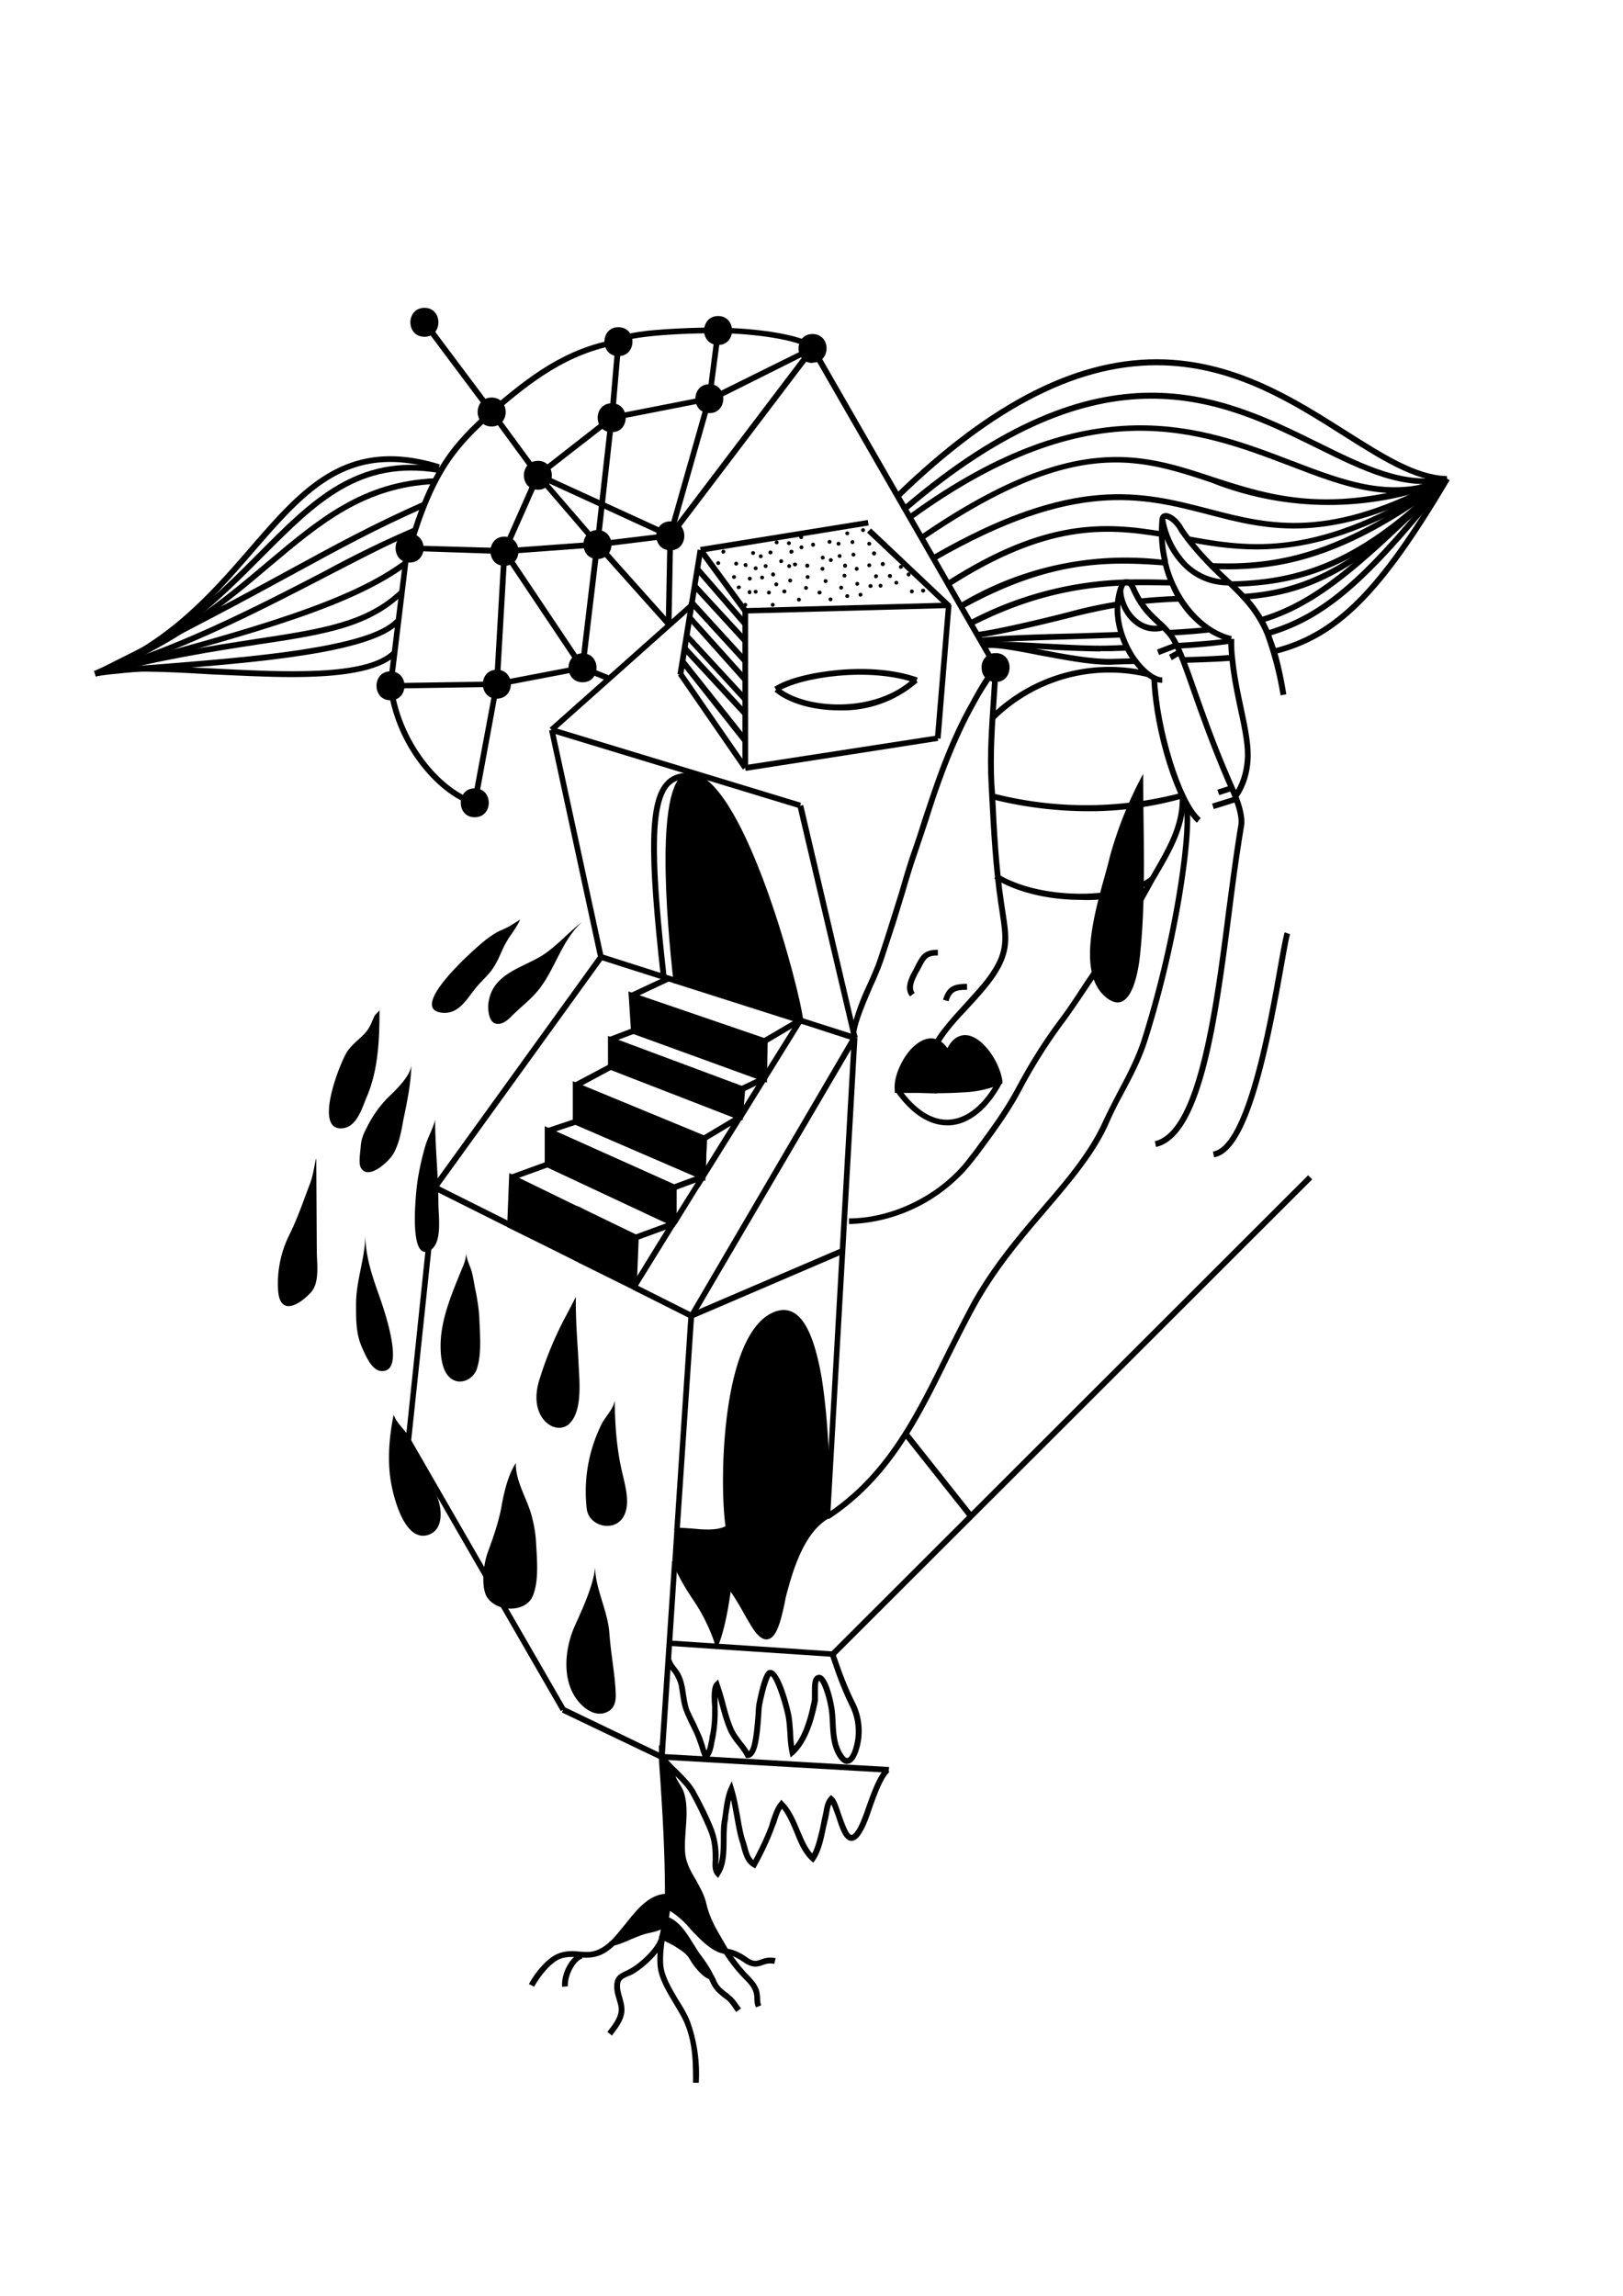 <svg xmlns="http://www.w3.org/2000/svg" width="595.3" height="841.9"><path d="M202.7 266.7l91.1 27.7-.6 2-91.1-27.7z"/><path d="M294.6 295.2l19.9 85-2 .5-20-85zM221 350l27.3 8.7-.7 2-27.3-8.7z"/><path d="M313.3 381.6l-1-.2-19.1-6.2.6-2 20.7 6.6v.7h-1zM203.4 267.5l18 83.2-2 .5-18-83.3z"/><path d="M312.5 380l1.9 1-59.8 102-1.8-1z"/><path d="M312.4 380.5l2.1.1-10 175.6-2-.1z"/><path d="M303.4 555.9c-9.5 5.4-13.7 19.7-16.2 29.7-1.4 5.8-3.5 21.2-10 11.4-3.4-5.3-6-11.3-9.8-16-1 6.5-2.2 14.3-4.5 20.6-2.9-10-11.3-19-15.3-29l.8-11.3c5.4 0 14.1 2 18.9-1-2.7-17.5-1.4-72.5 17.9-78.4 15-4.6 18.3 37.3 18.2 74z"/><path d="M262.8 605l-.9-3.1a65.5 65.5 0 0 0-8-15.7 85.8 85.8 0 0 1-7.3-13.2V572.7l.8-12.5h1l5 .3c2 .2 4.2.4 6.2.4 2.8 0 5-.4 6.5-1.2-2.4-17.3-1.3-72.7 18.8-78.9.8-.2 1.6-.4 2.5-.4 6.6 0 11.1 8.2 14 25 2 12.6 3.1 29.5 3.1 50.5v.6l-.5.3c-8.8 5-13 18.1-15.8 29l-.5 2.6c-1.3 5.7-2.8 12.8-6.6 12.8-1.5 0-3-1.2-4.7-3.6a119 119 0 0 1-3.8-6.4c-1.5-2.7-3-5.2-4.6-7.5-.8 5.6-2 12.6-4 18.3l-1.2 3zm3.9-26.6l1.5 2c2.4 2.9 4.3 6.3 6.2 9.7l3.8 6.3c1.6 2.4 2.6 2.7 2.9 2.7 2 0 3.8-7.8 4.5-11.1l.6-2.7c2.7-11 7-24.4 16.2-30 0-20.6-1-37.2-3.1-49.5-2.6-15.2-6.7-23.2-12-23.2-.5 0-1.2 0-1.8.3-18.2 5.6-19.9 59.6-17.2 77.2l.1.7-.6.4c-2 1.2-4.5 1.8-8.2 1.8-2.1 0-4.2-.2-6.3-.4l-4-.3-.6 10.2a86 86 0 0 0 7 12.6c2.6 4.2 5.4 8.6 7.2 13.2 1.7-5.8 2.7-12.4 3.4-17.5l.4-2.4z"/><path d="M246.5 572.6l2 .1-4.7 71.7-2.1-.2zM252.5 482.5l2.1.1-5.3 78.8-2-.2z"/><path d="M242.8 643.2l83.3 4.8-.2 2.1-83.2-4.8zM233.2 453.9l-.7 18-19.2-9.5c-.3-6.2-.6-12.3-.7-18.5l20.6 10z"/><path d="M233.5 473.6l-21.2-10.5v-.7c-.4-6.2-.7-12.4-.7-18.5v-1.7l22.7 11-.8 20.4zm-19.1-11.9l17 8.6.7-15.7-18.4-9c0 5.3.4 10.7.7 16.1z"/><path d="M205.1 457l8.7 4.3-1 2-8.6-4.4zM186.7 450.2l-1.6-.7-26-13 .9-2 27.6 13.8zM233 471l21.1 10.6-1 1.9-21.1-10.6z"/><path d="M219.6 350.3l1.7 1.3-61 84.5-1.7-1.3zM344.9 382.4l-1.9-1.1c2.5-4.1 6.6-8.6 10.6-13 3.6-4 7.4-8 9.8-11.7 5.4-8 4.6-13 3.3-21.7l-.5-3.3c-2-13.4-2.7-27-3.4-40.2l-.2-4c-.6-11 .2-21.1.9-31.8l.7-10.9 2.1.2-.7 10.8c-.7 10.6-1.4 20.7-.9 31.6l.3 4c.6 13.2 1.3 26.7 3.3 40l.5 3.3c1.4 9 2.2 14.4-3.6 23.2-2.6 3.9-6.3 8-10 12-4 4.2-8 8.7-10.3 12.6z"/><path d="M366.6 396.7a43 43 0 0 1-13.6 2.8c-8.5.7-15.2.1-23.8.1-1-8.8 11.6-26 18.4-13 5.7-14.3 17.8.4 19 10z"/><path d="M343.8 401l-6.9-.2h-8.7v-1c-.5-4.3 2-10.5 5.7-14.8 2.5-2.7 5.1-4.2 7.6-4.2 1.7 0 4 .7 6 3.6 2-3.9 4.6-4.8 6.5-4.8 6 0 12.7 9.5 13.7 17v.7l-.6.3a39.9 39.9 0 0 1-14 3c-3 .2-5.9.3-9.3.3zm-13.5-2.4l6.6.1 7 .1c3.2 0 6.1-.1 9-.4 7.2-.6 10.7-1.5 12.5-2.3-1.1-6.4-6.7-14.4-11.4-14.4-2.2 0-4 1.8-5.4 5.4l-.8 2.1-1.1-2c-1.5-2.8-3.2-4.2-5.2-4.2-1.8 0-4 1.2-6 3.5-3 3.4-5.2 8.4-5.2 12zM314 379l-2.1-.4a87 87 0 0 1 6.2-17.5c1.5-3.4 3-6.7 3.9-9.5l2.5-7.6 2-6.3 3.4-10.8c1.4-4.9 2.9-9.9 4.3-14 1.7-4.8 3-8.8 4.2-12.7 2-5.8 3.7-11.2 6.4-18.4 3.3-8.8 7.2-17.4 11-24 2.2-4.1 5-9.2 8.6-13.7l1.7 1.4a99.7 99.7 0 0 0-8.5 13.3c-3.7 6.6-7.5 15-10.8 23.7-2.7 7.2-4.5 12.6-6.3 18.4l-4.3 12.8c-1.4 4-2.9 9-4.3 13.8l-3.3 10.8-2.1 6.4-2.5 7.6c-1 2.9-2.4 6.2-4 9.7-2.5 5.9-5.2 12-6 17zM257.8 201l16.4 22.4-1.7 1.3-16.4-22.4z"/><path d="M347.8 221v2l-74.5 2v-2z"/><path d="M319.5 193.8l29.4 27.8-1.4 1.5-29.5-27.8zM318.3 190.7l.3 2-61.5 10-.3-2.1zM272.3 224h2.1v57.6h-2.1z"/><path d="M343.8 269.7l.3 2-70.6 11-.3-2.1z"/><path d="M347 221.7l2 .2-4 49-2.1-.2zM250.4 246.5l23.8 34.5-1.7 1.2-23.8-34.5z"/><path d="M255.9 201.5l2 .4-7.3 45.7-2.1-.4zM285.2 253.7l-1.2-1.8c4.6-3 13.6-5.3 23.4-6.2 11-1 21.4 0 29.2 2.8l-.7 2c-16.8-6-42.4-2.2-50.7 3.2z"/><path d="M307.7 260.5c-9.7 0-18.7-2.7-23.6-6.9l1.4-1.6c9.5 8.1 35.6 9.9 49.6-3.4l1.5 1.6a42 42 0 0 1-28.9 10.3zM256.6 208l17.5 20.1-1.6 1.4-17.5-20.2zM255.6 214.2l18.6 20.2-1.6 1.4-18.5-20.2zM254 219.7l20.1 22-1.5 1.5-20.1-22zM254 226.1l20.2 22.5-1.6 1.4-20.1-22.5zM252.9 232.8l21.2 22.9-1.6 1.4-21.1-23zM251.9 237l22.2 24-1.5 1.5-22.3-24.1zM251.2 241.9l23 29-1.7 1.4-23-29.1zM276.2 203.5c1 0 1-1.4 0-1.4-.9 0-.9 1.4 0 1.4zM263.4 207.2c1 0 1-1.4 0-1.4-.9 0-.9 1.4 0 1.4zM269.2 212.3c1 0 1-1.4 0-1.4-.9 0-.9 1.4 0 1.4zM270 207.4c1 0 1-1.4 0-1.4-.9 0-.9 1.4 0 1.4zM273.5 208c.9 0 .9-1.5 0-1.5-1 0-1 1.4 0 1.4zM275 212.9c1 0 1-1.4 0-1.4-.9 0-.9 1.4 0 1.4zM275 217.9c.8 0 .8-1.5 0-1.5-1 0-1 1.5 0 1.5zM277.2 217.7c.9 0 .9-1.4 0-1.4-1 0-1 1.4 0 1.4zM279.5 212.5c1 0 1-1.4 0-1.4-.9 0-.9 1.4 0 1.4zM280.8 208.3c1 0 1-1.4 0-1.4-.9 0-.9 1.4 0 1.4zM284.7 215c1 0 1-1.4 0-1.4-.9 0-.9 1.4 0 1.4zM287.7 217.6c1 0 1-1.4 0-1.4s-1 1.4 0 1.4zM289.8 213.6c1 0 1-1.4 0-1.4-.9 0-.9 1.4 0 1.4zM286.5 206.5c1 0 1-1.4 0-1.4-.9 0-.9 1.4 0 1.4zM289.5 208.3c.9 0 .9-1.4 0-1.4-1 0-1 1.4 0 1.4zM290.3 203c1 0 1-1.4 0-1.4s-1 1.5 0 1.5zM282.6 203.3c1 0 1-1.4 0-1.4s-1 1.4 0 1.4zM298.2 200.5c1 0 1-1.5 0-1.5-.9 0-.9 1.5 0 1.5zM301.8 205.2c.9 0 .9-1.4 0-1.4-1 0-1 1.4 0 1.4zM294 201.4c.9 0 .9-1.4 0-1.4-1 0-1 1.4 0 1.4zM296.1 208.2c1 0 1-1.5 0-1.5s-1 1.5 0 1.5zM291.6 207.7c1 0 1-1.4 0-1.4s-1 1.4 0 1.4zM296.2 212.3c1 0 1-1.4 0-1.4-.9 0-.9 1.4 0 1.4zM293 220.6c1 0 1-1.4 0-1.4-.9 0-.9 1.4 0 1.4zM282 218c1 0 1-1.4 0-1.4-.9 0-.9 1.4 0 1.4zM302.8 213.8c1 0 1-1.4 0-1.4-.9 0-.9 1.4 0 1.4zM300.6 218c1 0 1-1.4 0-1.4s-1 1.4 0 1.4zM295.6 216.3c1 0 1-1.4 0-1.4-.9 0-.9 1.4 0 1.4zM304.7 206.1c1 0 1-1.4 0-1.4-.9 0-.9 1.4 0 1.4zM307.6 200.1c.9 0 .9-1.4 0-1.4-1 0-1 1.4 0 1.4zM304.3 199.4c.9 0 .9-1.4 0-1.4-1 0-1 1.4 0 1.4zM312.7 199.5c.9 0 .9-1.4 0-1.4-1 0-1 1.4 0 1.4zM313 204.1c1 0 1-1.4 0-1.4-.9 0-.9 1.4 0 1.4zM314.2 209.3c1 0 1-1.4 0-1.4-.9 0-.9 1.4 0 1.4zM309.7 211.8c1 0 1-1.4 0-1.4-.9 0-.9 1.4 0 1.4zM314.4 214.8c1 0 1-1.4 0-1.4-.9 0-.9 1.4 0 1.4zM318.8 200.1c1 0 1-1.4 0-1.4-.9 0-.9 1.4 0 1.4zM320.6 203.7c1 0 1-1.5 0-1.5s-1 1.5 0 1.5zM323.8 207.6c1 0 1-1.5 0-1.5s-1 1.5 0 1.5zM321.3 212c1 0 1-1.4 0-1.4-.9 0-.9 1.5 0 1.5zM326.4 212c1 0 1-1.5 0-1.5s-1 1.4 0 1.4zM323 215.5c.9 0 .9-1.4 0-1.4-1 0-1 1.4 0 1.4zM319.3 215.6c1 0 1-1.4 0-1.4s-1 1.4 0 1.4zM318.8 208c1 0 1-1.4 0-1.4-.9 0-.9 1.4 0 1.4zM308.5 216.2c1 0 1-1.4 0-1.4-.9 0-.9 1.4 0 1.4zM334.5 217.6c.9 0 .9-1.4 0-1.4-1 0-1 1.4 0 1.4zM333.3 211.4c.9 0 .9-1.5 0-1.5-1 0-1 1.5 0 1.5zM330.4 208.6c1 0 1-1.4 0-1.4-.9 0-.9 1.4 0 1.4zM338.6 217.3c1 0 1-1.4 0-1.4s-1 1.4 0 1.4zM328.8 214.4c.9 0 .9-1.4 0-1.4-1 0-1 1.4 0 1.4zM315.6 218.8c1 0 1-1.4 0-1.4-.9 0-.9 1.4 0 1.4zM310.8 219.3c.9 0 .9-1.4 0-1.4-1 0-1 1.4 0 1.4zM310 208.2c.9 0 .9-1.5 0-1.5-1 0-1 1.5 0 1.5zM316.6 195.1c.9 0 .9-1.4 0-1.4-1 0-1 1.4 0 1.4zM265.3 203c1 0 1-1.4 0-1.4-.9 0-.9 1.5 0 1.5zM277.2 209.1c.9 0 .9-1.4 0-1.4-1 0-1 1.4 0 1.4zM273.4 222.5c.9 0 .9-1.4 0-1.4-1 0-1 1.4 0 1.4zM279 204.7c1 0 1-1.4 0-1.4-.9 0-.9 1.4 0 1.4zM271 216c1 0 1-1.3 0-1.3s-1 1.4 0 1.4zM283.6 211.4c.9 0 .9-1.5 0-1.5-1 0-1 1.5 0 1.5zM301.7 209.3c.9 0 .9-1.4 0-1.4-1 0-1 1.4 0 1.4zM283.4 222.5c1 0 1-1.4 0-1.4-.9 0-.9 1.4 0 1.4zM304.6 220.5c1 0 1-1.4 0-1.4-.9 0-.9 1.4 0 1.4zM308 204.6c.9 0 .9-1.4 0-1.4-1 0-1 1.4 0 1.4zM293.9 197.7c.9 0 .9-1.4 0-1.4-1 0-1 1.4 0 1.4zM284.9 199.6c.9 0 .9-1.4 0-1.4-1 0-1 1.4 0 1.4zM289.4 199.9c.9 0 .9-1.4 0-1.4-1 0-1 1.4 0 1.4zM310.8 196.3c.9 0 .9-1.4 0-1.4-1 0-1 1.4 0 1.4zM245.9 201.8c6.8 0 6.8-10.6 0-10.6-6.9 0-6.9 10.6 0 10.6zM197.3 179.6c6.8 0 6.8-10.6 0-10.6s-6.9 10.6 0 10.6zM224.4 158.5c6.8 0 6.8-10.6 0-10.6-6.9 0-6.9 10.6 0 10.6zM219.1 205c6.9 0 6.9-10.6 0-10.6-6.8 0-6.8 10.6 0 10.6zM185 207.5c6.9 0 6.9-10.7 0-10.7-6.8 0-6.8 10.7 0 10.7zM213.7 250.2c6.8 0 6.8-10.6 0-10.6-6.9 0-6.9 10.6 0 10.6zM182.2 256.2c6.9 0 6.9-10.6 0-10.6-6.8 0-6.8 10.6 0 10.6zM143.2 256.8c6.9 0 6.9-10.6 0-10.6-6.8 0-6.8 10.6 0 10.6zM150.2 206.3c6.9 0 6.9-10.6 0-10.6-6.8 0-6.8 10.6 0 10.6zM180.3 156.4c6.9 0 6.9-10.6 0-10.6-6.8 0-6.8 10.6 0 10.6zM260.2 151.5c6.8 0 6.8-10.6 0-10.6s-6.9 10.6 0 10.6zM263.4 126.5c6.8 0 6.8-10.6 0-10.6s-6.9 10.6 0 10.6zM298 133c6.9 0 6.9-10.5 0-10.5-6.8 0-6.8 10.6 0 10.6zM226.8 130.6c6.9 0 6.9-10.6 0-10.6-6.8 0-6.8 10.6 0 10.6zM155.7 123.5c6.8 0 6.8-10.6 0-10.6-6.9 0-6.9 10.6 0 10.6zM174.1 299.7c6.9 0 6.9-10.6 0-10.6-6.8 0-6.8 10.6 0 10.6z"/><path d="M181.2 250.7l2 .3-8 43.5-2.1-.4z"/><path d="M213.4 243.9l.4 2-31.4 6-.4-2z"/><path d="M218 199.5l2.1.3-5.4 45.2-2.1-.3z"/><path d="M245.7 195.4l.3 2-26.7 3.3-.3-2.1z"/><path d="M197.8 173.3l48.5 22.2-.8 2-48.6-22.3z"/><path d="M196.3 173.9l2 .8-12.3 27.8-2-.8z"/><path d="M219 198.6l.2 2.1-34 2.5-.2-2.1z"/><path d="M185.9 201.6l28.6 42.7-1.8 1.1-28.6-42.7z"/><path d="M149.4 200l35.6 1v2.2l-35.6-1.2z"/><path d="M148.4 200.9l2 .2-6.1 50.4-2.1-.2zM184 202l2.1.2-2.8 48.7-2.1-.1z"/><path d="M182.2 249.9v2l-39 .6v-2zM223.7 152.4l1.3 1.7-27 21-1.3-1.6z"/><path d="M198 173.5L220 199l-1.6 1.3-21.8-25.4zM260 145.2l.3 2-35.7 7-.4-2z"/><path d="M259.1 146l2 .5-14.3 50.3-2-.6zM244.8 197h2.1l-.6 31.8h-2.1z"/><path d="M220 199l26 29.1-1.6 1.4-26-29.1z"/><path d="M223.3 153l2.1.2-5.2 46.5-2.1-.2z"/><path d="M225.8 125.3l2.1.2-2.4 27.9-2.1-.2zM262.3 121.8l2.1.3-3.2 24.2-2-.2z"/><path d="M297.6 126.9l.9 1.8-38 19-.9-2z"/><path d="M297.2 127.1l1.7 1.3-52.2 68.8-1.7-1.3zM365.2 250.1c6.8 0 6.8-10.6 0-10.6-6.9 0-6.9 10.6 0 10.6z"/><path d="M299 127.2l67.2 117-1.8 1-67.3-117zM156.5 117.5l24.7 33-1.7 1.3-24.7-33z"/><path d="M181.2 150.5l17 23.2-1.7 1.2-17-23.2zM173.8 295.4c-6.1-1.6-13.3-7-19-14.2-4.8-6-10.8-16-12.6-29.6l2.1-.3c3 23 19.5 39.3 30 42l-.5 2.1z"/><path d="M151.2 201.3l-2-.6c8.7-29.4 16.8-38 30.4-50.4l1.5 1.6c-13.4 12.2-21.3 20.5-29.9 49.4z"/><path d="M181 152l-1.4-1.7c14.3-12.3 27.7-22.7 47-26l.4 2c-18.8 3.3-32 13.5-46 25.6z"/><path d="M227.8 125.6l.1-.3h-2.1c0-1.3.9-2.7 11.6-4 7-.7 16.2-1.2 26-1.2v2.1c-21.3 0-34.4 2-35.6 3.4zM298 128.6c-4.5-4.2-23-6.4-34.6-6.4v-2c11.5 0 30.9 2.1 36 6.8l-1.4 1.6zM253 221.2l1.3 1.5-51.3 45.7-1.4-1.5z"/><path d="M214.1 243.9l9.8 4-.7 2-9.9-4zM158.5 435.3l2.1.3-9.8 92.8-2-.3z"/><path d="M150.6 527.8l56.9 98.7-1.8 1-56.9-98.7z"/><path d="M207 626l36.2 17.4-.9 1.9-36.2-17.3zM270.3 409.7h2.1zM292.7 373.6l1.7 1.1-22 35.5-1.9-1.1zM233.4 472.5l-1.8-1.1L246 448l1.9 1-.1.2zM256.9 431l1.7 1-10.5 17-1.8-1.1z"/><path d="M293 373.2l1 1.8-13 7.7-1-1.9zM279.8 394.5l1 1.9-8 3.9-1-2zM270.3 409.7h2.1zM257.2 417.5h2l-.5 13.8h-2z"/><path d="M257.3 430.6l.8 2-10.6 3.9-.8-2zM246.1 448.4h2.1v.2h-2.1z"/><path d="M246.8 447.7l.8 2-14 5.1-.7-2zM244.7 357.9l.9 1.9-13.4 6.3-1-1.9z"/><path d="M280.5 381.9l-.3 13.5-47.7-17.3-.8-13z"/><path d="M281.3 397l-49.8-18.1-1-15.3 51.1 17.5-.3 15.8zm-47.8-19.6l45.7 16.5.3-11.3-46.6-16 .6 10.8z"/><path d="M232.1 377l.8 2-8.5 3.2-.7-2z"/><path d="M272.3 399.3l-1 10.3-47.2-18.4v-9.9z"/><path d="M271.4 410.7h-.2L223 392v-12.1l50.4 18.8-1 12.1h-1zm-46.2-20.2l45.2 17.7.8-8.2-46-17.2v7.7z"/><path d="M223.6 390.2l1 1.9-13 7-1-2zM256.5 435.5l.7-18.6 17.4-10.4-18.1 29zm2.8-17.4l-.4 9.5 9.2-14.8-8.8 5.3z"/><path d="M258.2 417.5l-.5 14-46.6-20.1v-13.3z"/><path d="M258.7 433.1l-48.6-21v-15.6l49.2 20.3-.6 16.3zm-46.5-22.4l44.5 19.2.5-11.7-45-18.5v11z"/><path d="M210.7 410.4l.7 2-10.3 3.4-.6-2z"/><path d="M247.2 435.5v13l-.2.1L201 427v-12.2z"/><path d="M247.4 450l-47.6-22.3V413l48.4 21.7v14l-.8 1.2zM202 426.3l44.2 20.7v-10.8l-44.2-19.8v9.9z"/><path d="M200.5 426l.7 2-13 4.7-.6-2z"/><path d="M213.3 462.4l-26.2-13.1.8-17.5 26.2 12.8"/><path d="M212.9 463.3L186 450l.8-19.8 27.7 13.5-1 2-24.7-12.1-.7 15.1 25.6 12.8zM247.5 447.7l-.9 1.9z"/><path d="M212.3 442.5l.8.4-.9 1.9-.8-.4zM308 458l.8 2-54.8 23.5-.8-2zM333.8 365.4c-2.5-3-.2-7.2 1.3-9.9l.3-.6.6-1.2c1.8-3.3 2.8-5.4 8-5.4v2.1c-3.9 0-4.4 1.1-6.1 4.3l-.6 1.2-.4.6c-1.2 2.4-3 5.6-1.4 7.6l-1.7 1.3zM347.9 367.2l-2-.6c1.5-4.9 4-5.8 8.8-5.8v2.2c-4.2 0-5.7.5-6.8 4.2zM311.4 448.9v-2.1c16.4 0 34.2-9 44.1-22.5l1.8-2.3c5.4-7.3 11.1-15 15.3-22.9 5-9.3 10-17.4 16.5-26 3.2-4.3 6.2-9 9.1-13.4l6.4-9.4c5-7.3 9-14.3 13.3-21.8l3.8-6.6 1.2-2.1c5.2-9 10.2-17.5 9.8-28l2.2-.1c.3 11.1-4.8 19.9-10.2 29.2l-1.2 2-3.7 6.7c-4.3 7.5-8.3 14.6-13.5 22l-6.3 9.3c-3 4.5-6 9-9.2 13.4a193.4 193.4 0 0 0-16.3 25.8c-4.3 8.1-10 15.8-15.5 23.2l-1.8 2.3a60 60 0 0 1-45.8 23.3z"/><path d="M347.4 412.7c-6.7 0-13.4-4.4-19-12.5l1.7-1.2c5.4 7.8 11.8 12 18 11.6 6.6-.4 12.8-5.5 17.6-14.4l1.8 1c-5.1 9.6-12 15.1-19.2 15.5h-.9zM293.5 374.2l-45.6-14.5c-3.8-34.6-5-73.8 4.6-75.2h1.6c18.2 4.5 38.1 77.2 39.4 89.7z"/><path d="M294.7 375.7L247 360.5v-.7c-2.5-22.3-7-74.5 5.4-76.4h.2l1.7.1h.2c19.4 4.8 39 80 40.1 90.6l.2 1.6zM249 359l43.3 13.8c-1.2-8-6.3-27.5-13-46-9-24.7-18-39.2-25.3-41l-1.3-.1c-7 1.2-8.4 30.6-3.7 73.3z"/><path d="M253.8 285.6h-1.1l-.3-2.2 2 .1-.6 2.1z"/><path d="M242.4 358.4c-5.2-46.5-4.8-64.6 1.6-71.6 2-2.3 4.9-3.4 8.5-3.4v2.2c-3 0-5.3.8-7 2.6-6.5 7.3-5.3 31.2-1 70l-2 .2zM439 301.7c-7.5-6.5-16-33.2-16.7-53h2.1c.8 18.9 9 45.3 16 51.3l-1.4 1.7z"/><path d="M304 557l-1.1-1.7c21.7-14.2 32.3-35.5 43.4-58 3.2-6.4 6.5-13 10-19.5 7.7-13.8 17-24.7 26-35.2 9-10.4 17.3-20.3 22.3-31.4 1.9-4 3.9-7.9 5.8-11.5 3.4-6.4 6.5-12.4 8.7-19.5 12.3-39.3 16.8-77.4 15-84.3l2-.5c2.1 8-3.3 48.4-15 85.5-2.2 7.2-5.4 13.3-8.8 19.7-2 3.7-4 7.5-5.7 11.5-5.1 11.4-13.7 21.3-22.7 31.9-8.9 10.4-18.1 21.2-25.7 34.8-3.5 6.4-6.8 13-10 19.4-11.2 22.8-21.9 44.3-44.2 58.9zM454 292.7l-1.7-1.4s4.7-5.8 4.3-15.9c-.2-4.3-1.3-9.6-2.5-15.1-1.2-5.8-2.6-12.3-3.2-19a63.1 63.1 0 0 1-.4-7h2.2v.6c0 2 0 4 .3 6.2.6 6.6 2 13 3.2 18.7 1.2 5.7 2.3 11 2.5 15.6.5 10.8-4.5 17-4.8 17.3z"/><path d="M469.7 255a122.7 122.7 0 0 0-5.8-22.3 43.5 43.5 0 0 0-8.6-13.1c-1.4-1.6-3-3.1-4.6-4.7l-1-.8-6-5.8c-2-2.1-5.3-5.5-8.8-10l-2.2-3-.3-.5c-1.7-3.3-4.4-4.7-5-4.5v.3a44.9 44.9 0 0 0 1 15v.5a43 43 0 0 0 5.4 12.9c2.9 4.6 6.5 8.4 10.5 11 2.5 1.6 5 2.7 7.5 3.3l-.5 2a26 26 0 0 1-8.1-3.5 37.3 37.3 0 0 1-14.3-17.7c-1-2.2-1.7-4.4-2.3-6.7l-.2-.8a49.5 49.5 0 0 1-1.1-16.2c.1-1.2.8-2 1.8-2.2 2.1-.4 5.3 2 7.1 5.5l.3.4a87 87 0 0 0 10.7 12.7c2.1 2.2 4.1 4 6 5.8l1 .8 4.7 4.7a44.3 44.3 0 0 1 9 13.7l2.4 6.8c1.3 4.4 2.5 9.7 3.5 16l-2 .4z"/><path d="M450.8 214.7c-6.6 0-12.5-2.4-17-7-3-3-5.4-6.8-7-11.1a33 33 0 0 1-1.5-6l2.1-.3a31 31 0 0 0 7.8 15.9c4.2 4.2 9.6 6.4 15.6 6.4v2.1zM424 420.6l-.4-2.1c15.7-3.6 21.6-48.7 26.2-85 1.5-11.2 2.9-22 4.4-30.9.7-3.9-2.4-11.1-3.4-13.3-6.1-13.9-10.4-26-13.8-35.6-3.3-9.4-5.7-16.2-8.1-19.7-1.5-2-3.1-3.5-4.9-5.1-3-2.8-6.4-6-9.4-12.9-.4-1-1-1.5-1.3-1.5-.4 0-.7.3-.7.4-3.8 9-.5 19 3.7 25.5 3.2 4.7 7.2 8 10 8v2c-3.6 0-8-3.3-11.7-8.8-4.6-6.9-8-17.7-4-27.5a3 3 0 0 1 2.6-1.7c1 0 2.3.5 3.4 2.8 2.8 6.5 5.9 9.3 8.9 12.1a33 33 0 0 1 5.1 5.5c2.6 3.7 5 10.6 8.4 20.2 3.4 9.6 7.6 21.6 13.8 35.5 1.3 2.9 4.3 10.1 3.5 14.5-1.5 8.9-3 19.6-4.4 30.9-5 38.8-10.6 82.8-27.8 86.7z"/><path d="M423.6 231.6c-2.5 0-5-.8-7.2-2.5-4-3-6.4-8-6.4-13h2c0 4.2 2.3 8.8 5.7 11.3a9.8 9.8 0 0 0 8.9 1.6l.5 2c-1.1.4-2.3.6-3.5.6zM431.2 235.6l.7 2-6.8 2.6-.7-2zM432.1 238.3l1 1.8-3.3 2-1-2zM451.5 288l.6 2-4.9 1.6-.7-2zM453.2 292l.6 2-8.6 2.7-.6-2zM445.3 424.4l-.4-2.1c12.1-1.9 20-46.4 23.8-67.8 1.2-6.7 2-11 2.5-12.6l2 .7c-.5 1.4-1.3 6.2-2.4 12.3-6.2 35-13.6 67.7-25.5 69.5zM479.8 431l1.5 1.5-175.2 175-1.5-1.5z"/><path d="M245.7 601.6l59.7 4-.1 2-59.8-4zM333 525.1l24 30.3-1.7 1.3-24-30.3zM330 182.8l-1.6-1.5c35.4-34.4 67.7-50.6 98.8-49.5 26.8 1 47.9 14.3 66.5 26.1 13.9 8.8 25.8 16.4 37 16.7v2.1c-11.8-.3-24-8-38.2-17-18.3-11.6-39.1-24.8-65.4-25.7-30.5-1.1-62.3 14.9-97.2 48.8z"/><path d="M332.9 187.1l-1.4-1.6c73-62.3 116.8-40.6 152.1-23.2 17 8.4 31.8 15.7 47 12.3l.4 2c-15.9 3.6-30.9-3.8-48.3-12.4-34.7-17.1-78-38.5-149.8 22.9z"/><path d="M335 190l-1.2-1.6c66-47.8 107-32.1 139.9-19.5 20.1 7.7 37.5 14.3 56.6 5.8l.9 2c-20 8.8-37.7 2-58.3-5.9-16.3-6.2-34.8-13.3-57-12.8-25.4.6-51.8 11.1-80.8 32z"/><path d="M339.2 197.6L338 196c55.6-38 80.5-29.8 106.8-21.1 21.7 7 44 14.4 85.6-.2l.7 2a117 117 0 0 1-87 .2c-26.9-8.9-50.2-16.5-105 20.8z"/><path d="M343 205.5l-1-1.8c52-30 77.1-23.4 101.4-17.1 22.7 5.9 44.1 11.5 86.8-11.9l1 1.9c-43.4 23.8-66.3 17.8-88.4 12-23.8-6.1-48.4-12.6-99.7 16.9z"/><path d="M461 201.5c-9.6 0-17.8-1.4-25.4-2.8l.4-2c22.2 4 47.5 8.4 94.2-22l1.1 1.8c-30.7 20-52.8 25-70.3 25zM348.7 214.8l-1.1-1.8c35.8-22.9 57.7-21.6 78.7-18.1l-.3 2c-20.7-3.4-42-4.6-77.3 17.9z"/><path d="M450.2 208.8l-5.8-.1.1-2.2c24.7 1 48.7-4 85.6-31.7l1.3 1.7c-34.6 26-58 32.3-81.2 32.3zM352.9 223.3l-1-1.9a118.1 118.1 0 0 1 75.6-16l-.1 2c-22-1.7-42.8-1.6-74.5 15.9z"/><path d="M451.4 215.2v-2c23.8-.5 45.8-6.5 75.1-35l.9-.7 2.6-2.6 1.5 1.5a155.8 155.8 0 0 1-3.5 3.4c-29.9 28.9-52.2 35-76.6 35.4zM356.2 229.8l-1-2a131.5 131.5 0 0 1 58-15.3h.7c6-.1 11.7 0 16 .2v2c-4.3 0-10-.2-16 0h-1.4c-20.1.8-37.5 5.4-56.3 15z"/><path d="M456.2 220l-.2-2.2c19-1.4 36-7.2 62.6-31.8h.1l.2-.3a282.5 282.5 0 0 0 11-10.8l1.6 1.5-1.3 1.3a280.8 280.8 0 0 1-10.2 10c-27 25-44.4 30.8-63.8 32.2zM358.5 233.9l-.3-2.1c8.3-1 29.1-6.1 35.8-7.9a162 162 0 0 1 15.8-3.3l.3 2.1c-5.2.9-10.3 2-15.6 3.3-5 1.3-27 6.8-36 7.9zM418.2 221.6v-1.1l-.1-1c4.6-.5 9.3-.8 14.8-1v2.1c-5.3.2-10 .5-14.6 1zM428.7 233.1V231c6-.3 10.7-.7 15-1.1l.2 2c-4.3.5-9.1.9-15.2 1.2zM359.7 236l-.2-2.1c6.3-.8 21.2-1.3 34.3-1.6a2139.3 2139.3 0 0 0 17.6-.6v2.1a2694.8 2694.8 0 0 1-17.5.6c-13 .4-27.9.8-34.2 1.6z"/><path d="M462.8 228.4l-.6-2c18-5.3 32.4-17.2 56.2-40.2v-.2l.3-.1.6-.6a789 789 0 0 0 7.2-7l.9-.8 1.3-1.3 1.3-1.3 1.5 1.5a322.7 322.7 0 0 0-3.5 3.4 798.8 798.8 0 0 1-7.7 7.6l-.1.2-.4.2c-24 23.2-38.7 35.2-57 40.6zM434 243.1l-.1-2.1c7-.2 12.7-.4 18-.9l.1 2.2c-5.3.4-11 .6-18 .8zM407 243.8c-7.7 0-17.5-2-26.3-3.6-8-1.6-15.7-3-19.6-2.5l-.2-2.2c4.1-.5 11.6 1 20.2 2.6 9.3 1.8 19.7 3.8 27.3 3.5l8-.2.1 2.1a620.5 620.5 0 0 0-9.6.3z"/><path d="M467.5 239.9l-.5-2c22.5-5.6 38.4-21.4 62.8-62.8l1.9 1c-24.8 42-41 58.1-64.2 63.8z"/><path d="M465.2 233.3l-.6-2c20.4-6 35.7-19.1 65.3-56.3l1.7 1.3c-30 37.6-45.5 50.9-66.4 57zM403.5 238.9a398 398 0 0 1-20.6-.8c-9-.5-17.5-1-21.8-.4l-.2-2.2c4.4-.5 13 0 22 .5 8.8.4 17.8 1 24.8.7l5.5-.2h.2v2l-.1.1-5.6.2h-4.2zM431 237.9l-.1-2.1a7.8 7.8 0 0 1 .6 0c8.2-.5 14.5-1 20-1.8l.3 2a220.3 220.3 0 0 1-20.5 1.9h-.2zM364.8 263.9l-1.5-1.5a62.2 62.2 0 0 1 58.2-16.1l-.6 2a59.8 59.8 0 0 0-56 15.6zM399.4 297.5a146 146 0 0 1-35.1-4.3l-.5-.2.2-1-.7-.9c.4-.3.7-.2 1.5 0a137 137 0 0 0 68.7-.4l.6 2a126 126 0 0 1-34.7 4.8zM396.3 330c-11.1 0-23-2.5-31.6-7.8l1.1-1.8c16.1 10 45.8 9.2 56.1 1.2l1.3 1.7a47.2 47.2 0 0 1-26.9 6.7zM310.8 646.9c-1.1 0-2.2-.7-3.2-2.1-2.7-3.8-3-8.4-3.2-12.9-.1-2-.2-4-.6-6-.7-4-2.4-8.9-3.4-9.5-.5.6-.4 3.5-.4 4.7v2.6c-1.8 9.4-4.6 15.8-8.6 19.6l-1.4 1.2-.4-1.7c-.5-2.4-.7-5-.8-7.3-.2-2.4-.3-4.9-.9-7.2-1.1-5-3.8-12.7-5.2-13.7-.5.7-1.7 3.5-3.1 10.4-.2.8-.3 2.4-.4 4.3-.6 8.1-1.3 15-4.8 15.4h-.8l-.3-.6c-.7-1.4-1.7-2.7-2.7-4a26.4 26.4 0 0 1-3.4-5c-1.5-3.4-2.5-7-3.4-10.5l-.6-2.3v3.6a51.2 51.2 0 0 1-.8 11.3l-.3 1.4c-.4 2.4-1 5.3-2.6 6.4l-1 .7-.6-1.1c-.6-1.3-1-2.6-1.4-4l-1-2.8c-.6-1.7-1.4-3.3-2.2-4.9a68 68 0 0 1-2.4-5.3c-.8-2-1.1-4-1.4-6l-.5-3.3c-.3-1.3-.7-2.3-1.3-3.4-.3-.7-.8-1.4-1.4-2.1-.8-1.2-1.7-2.4-2.1-4l2-.5c.3 1.2 1 2.2 1.8 3.2.6.8 1.2 1.5 1.6 2.4.8 1.5 1.1 2.7 1.4 4 .3 1.1.4 2.3.6 3.4.3 1.9.6 3.8 1.2 5.6.7 1.7 1.6 3.4 2.4 5l2.3 5.1 1 3 .6 2c.5-1.1.7-2.6 1-3.7l.2-1.6c.7-2.9.9-5.8.9-9.1V626c-.3-4-.3-7.6 1-8.9l1.2-1.2.5 1.6c.8 2.2 1.4 4.4 2 6.5.9 3.4 1.8 7 3.3 10.2.7 1.6 1.9 3 3 4.6.9 1 1.7 2.2 2.5 3.4 1.6-1.8 2.1-9.8 2.4-13 .1-2 .2-3.7.4-4.6 2.4-12 4-12.1 4.9-12.2 3.7-.5 7 12.8 7.6 15.4.6 2.5.7 5 .9 7.5 0 1.7.2 3.4.4 5 3-3.6 5-9.2 6.5-17v-2.2c0-3.1 0-5.4 1.3-6.4a2 2 0 0 1 2-.4c2.8 1 4.5 9.5 4.8 11.2.4 2 .5 4.2.6 6.3.2 4.3.5 8.4 2.9 11.8.5.7 1 1.2 1.4 1.1.4 0 1.2-.8 1.9-2.8a21 21 0 0 0-1-16.3c-3.3-6.7-5.6-13.4-7.3-18.6l2-.6c1.7 5 4 11.7 7.3 18.2a23.2 23.2 0 0 1 1 18c-1 2.6-2.1 4-3.6 4.2h-.3z"/><path d="M263.4 688.7l-1-1.1c-1.2-1.5-1.1-3.6-1-5.4v-1.6c0-3.1-.4-6.5-2-10-1.7-4-3.8-8.4-6-12.4-1.3-2.6-3.8-5-6.2-7.5-2-1.9-3.9-3.8-5.3-5.8l1.8-1.2c1.2 1.8 3 3.6 5 5.5 2.5 2.5 5.2 5.2 6.6 8 2.2 4 4.4 8.4 6.1 12.5a28.7 28.7 0 0 1 2 14.2c.9-2.7 1-6.2 1-9.6 0-2.3 0-4.4.3-6.3l.4-2.5c.4-3.2.9-6.9 2.1-9.7l1.2-2.6.8 2.7c1 3.2 1.6 6.6 2.2 9.9.6 3.3 1.1 6.7 2.2 9.8l.5 1.7c.5 1.9 1 3.7 2.2 4.8 2.3-4.3 4.3-8.5 5.8-12.5l.6-2c.8-2.2 1.6-4.9 3.2-6.7l.7-.9.8.9c2.7 2.7 4.3 6.4 5.8 10 1.4 3.3 2.7 6.5 4.7 8.8 1.4-2.7 2.2-6.4 3-9.7a111.4 111.4 0 0 1 1.1-5.3c.3-2 .7-4.1 2.1-5.7l.7-.7.8.7c1.2 1 2 3.6 3 6.6 1 2.7 2.5 7.2 3.7 7.3.4 0 1.2-.6 2.3-2.5 1.1-2 2.2-5 3.3-8.2 2-5.5 4-11.1 6.9-13.9l1.4 1.5c-2.5 2.5-4.5 8.1-6.3 13.1-1.1 3.3-2.2 6.4-3.5 8.6-.9 1.6-2.3 3.7-4.3 3.6-2.6-.3-4-4.4-5.4-8.8-.6-1.6-1.2-3.4-1.8-4.6-.4 1-.6 2.2-.8 3.4l-.4 2-.8 3.4c-.8 4-1.8 8.5-3.9 11.6l-.7 1-.9-.8c-3-2.8-4.6-6.7-6.1-10.5-1.4-3.2-2.6-6.2-4.5-8.5-.9 1.4-1.5 3.3-2 5l-.8 2c-1.6 4.4-3.8 9.1-6.5 14l-.5.9-1-.6c-2.4-1.4-3.3-4.2-4-6.7l-.4-1.6c-1.1-3.3-1.7-6.8-2.3-10.2-.4-2-.7-4.1-1.2-6.1l-1 5.8c0 .9-.1 1.7-.3 2.5-.2 1.7-.3 3.8-.3 6 0 4.9-.1 9.8-2.4 13.2l-.7 1.2zM218.3 574.8c0 7.7 4.6 15.8 5.2 24 .5 7.1 1.9 14.2 2.3 21.3.2 3.3 0 6.7-3.8 8-3.2 1.1-6.3-.6-8.6-2.8-7.7-7.4-6.5-20.4-2.5-29.2 2.8-6.2 6.7-14.6 7.4-21.3zM225.5 513.4c0 8.1.6 16.8 2.3 24.7 1 5.1 3.7 12.6 1.1 17.7-3.1 6.3-13 4.2-13.7-2.6a55.3 55.3 0 0 1 5.8-31.6c1.5-2.5 4-5.1 4.5-8v-.2zM189.2 536.5c-.2 6.5 4 12.9 5.7 19 .9 3.3 1.5 6.5 1.7 9.8.3 6 1.2 14.4-1.2 20-2.6 6.3-13.7 6-17 0-2-3.9-1-12 .5-16 2-5.5 3.9-10.8 5-16.6 1-5.7 2.4-11.6 5.3-16.2zM144.4 518.8c1 3.2 4.7 6 6.3 9.2 1.1 2.2 2.4 4.5 3.6 6.5 2.9 4.7 4.2 9.7 6.2 14.8 1.6 4.3 2.2 11.5-3.2 13.5-8.4 3-12.5-12.2-13.6-17.7-1.8-8.4-1-18.2.7-26.3zM134 452.7c0 7.5 2.2 14.3 4.8 21.7 1.8 5 3.4 10 4.5 15.3.6 3.3 2.6 13-3 13.1-3.9.2-6.2-5.8-7.5-8.6-2.3-5.2-2.2-10.3-2.2-16 0-8.7 3.4-17 3.4-25.5zM209 522c-2.8 2.6-6.5 1.8-9-.7-4-4.2-3.8-10.5-2-15.8a131 131 0 0 1 10-23.7l2.5-4.8.7-1.4v1.8c0 6.2.4 12.4.8 18.5l.5 9.7c.2 4.9.2 12.8-3.6 16.4zM171 458.5c-.2 2.5 1 4.8 1.8 7.1.8 2.5 1.1 5.4 1.7 8 .6 3.1 1.1 6.2 1.3 9.4.2 6 1 13.7-1 19.3-1.2 3-4.6 5.2-8 4-4.6-1.8-5.2-8.6-5.2-12.7 0-9.9 4.3-19.6 8-28.7.9-2 1.4-3.8 1.4-6v-.4zM159.6 410.6c0 10.3 1.2 20.6 1.2 30.9 0 4.3 1.6 14.3-3 17-8.3 4.9-5.1-22.2-4.7-25.2.7-4.5 1.7-9 3-13.4.8-2.7 3-6.7 3.5-9.3zM150.9 389.3c0 7.3-1.5 14.4-3 21.6-.7 4-1.5 8.4-3.5 12-1.4 2.7-9.2 10.2-12 5.4-1-1.4-.2-6.2-.1-7.8.2-2.5.8-4.3 2-6.5a42 42 0 0 1 7.8-11.3c2.9-2.8 9.2-8.6 8.8-13v-.4zM116 425l.2 33.7c0 4.6 1.2 11.8-2.3 15.4-4.3 4.6-11.3 8.6-11.9-1a40 40 0 0 1 4.4-20.8c3-6.2 5-12.2 7.4-18.5 1.1-3 1.4-5.9 2.1-8.8zM139.2 370.2c0 10.8-.4 22.1-4.7 32.1-1.8 4.3-3.7 11.2-9.2 11.5-10.3.5-.7-23.8 2-28.1 2-3 4.8-4.7 7-7.3 1.4-1.7 2.1-3.7 3-5.7.3-.7 1.8-1.8 2-2.5zM190.8 337.2c-1.3 3-3.6 5.6-5.2 8.5-1.5 2.6-2.4 5.5-4 8.1-2 3.7-5.3 6-7.8 9.4-3 3.9-5.9 8.7-11.5 8.2-12-1.1 7.4-19.2 10.3-21.9 3.3-3 6.2-5.7 10-7.8 1.7-.8 3.7-1.6 5.2-2.6l3-1.9zM213.4 338.2c-7.3 6.7-9.6 16.6-15.4 24.2-3 4-7.2 7-10.7 10.6-1.4 1.4-3.7 3.2-6 2.2-2.3-1.2-2.5-6-2-8.2 1.7-9.7 11.8-12 18.9-16.2 5.2-3 10.5-9.1 15.2-12.6zM419.3 283.8c0 21.5 1.1 43.8-1 65-.5 6-3 24.3-12.3 17.2-13.1-10-1.8-39.2 1.1-51.9a144 144 0 0 1 12.2-30.3zM35.3 248l-.8-1.9c26.8-10.2 43-29 57.3-45.5 19-21.9 35.4-40.8 69.5-30.3l-.6 2c-32.8-10-48 7.5-67.3 29.7-14.4 16.7-30.8 35.7-58.2 46z"/><path d="M35.3 248l-.8-1.9c27.7-10.6 45.1-28 60.5-43.5 19.3-19.4 36-36.2 66.2-31.3l-.4 2.1c-29.1-4.7-44.6 11-64.3 30.7-15.5 15.6-33.1 33.3-61.3 44z"/><path d="M35.3 248l-.8-1.9c29-11 47.4-26.5 63.5-40.1 18.8-15.8 35-29.5 61.5-30.6l.1 2.1c-25.8 1.1-41.8 14.5-60.2 30-16.3 13.8-34.8 29.4-64.2 40.6z"/><path d="M37 247.4l-1-1.9c32.6-16.2 53.3-27.4 69.8-36.4 18-9.8 31-16.9 49.5-25.1l.8 2c-18.4 8.1-31.3 15.2-49.3 25-16.5 9-37.2 20.2-69.8 36.4z"/><path d="M36.8 247.5l-.6-2c28.2-7.8 58.9-23.6 83.5-36.4a389 389 0 0 1 32.1-15.6l.8 2c-7.9 3-19 8.8-32 15.5-24.7 12.8-55.4 28.7-83.8 36.5z"/><path d="M36.8 247.5l-.6-2c60.7-15.8 93-25.8 112-39.9l1.2 1.8c-19.3 14.2-51.7 24.2-112.6 40z"/><path d="M35.1 248.1l-.5-2c24.3-6.4 43.8-9.4 59.4-11.8 24.4-3.7 40.5-6.2 52.8-18l1.4 1.4c-12.7 12.4-29 15-53.9 18.7-15.6 2.4-35 5.4-59.2 11.7z"/><path d="M36 248l-.4-2.2c5.2-.9 14.6-1.6 25.5-2.4 29.7-2.4 74.5-5.9 83.9-16.3l1.5 1.4c-9.8 11-53.4 14.5-85.3 17-10.8.8-20.2 1.6-25.3 2.4z"/><path d="M106.8 248.3c-9.5 0-19.7-.6-29.5-1-16.4-1-32-1.7-40.6.2l-.4-2c8.9-2 24.5-1.2 41.1-.4 26.7 1.4 57 3 66.6-6.5l1.5 1.5c-6.6 6.5-21.6 8.2-38.7 8.2zM303.8 557h-.3v-1.1l-.6-1 1.5-.7.9 2-1.3.6-.2.2z"/><path d="M302.4 555.9h2.1v.3h-2.1z"/><g><path d="M260.8 724.8c-2.2-.4-5-4-6.1-5.6-.8-1.2-1.3-2.3-2.3-3.3-1.3-1.2-2.8-2.1-4.3-3-1.7-1.2-3.6-1.6-5.1-2.9l.9-5 .2-1.2c5.3 1.5 8.3 8.7 11.4 12.8 2 2.7 3.8 5.3 5.3 8.2z"/><path d="M262.6 726.3l-2-.4c-3-.6-6.2-5.2-6.8-6.1l-.5-.8c-.5-.9-1-1.6-1.7-2.3-1.1-1.1-2.6-2-4-2.9-.7-.5-1.5-.8-2.2-1.2-1-.5-2.1-1-3-1.7l-.6-.4.4-2 .7-3.6a33.4 33.4 0 0 0 .2-1.3l.2-1 1.1.2c4.4 1.3 7.2 5.7 9.7 9.7l2.2 3.5c2.1 2.8 4 5.4 5.4 8.4l1 1.9zm-7.5-8.5v.1l.5.7a22.8 22.8 0 0 0-.5-.8zm-11-8.2l2.2 1c.8.5 1.6.8 2.4 1.4 1.6 1 3.1 1.9 4.4 3.2l.5.5-1.3-2c-2-3.3-4.3-7-7.4-8.4l-.6 3.5-.1.8z"/></g><path d="M256.3 763.8h-2.1c0-7 0-14.4-3-21.6-1-2.5-2.6-5-4.2-7.7-2.6-4.4-5.4-9-5.8-13.6-.3-3.8.2-7.5.7-11l2.1.3c-.5 3.4-1 7-.7 10.6.4 4 3 8.4 5.5 12.6 1.6 2.6 3.3 5.3 4.3 8a56.2 56.2 0 0 1 3.2 22.4z"/><g><path d="M266.3 715.6c-8-1-14.1-13.5-21.5-16.7l.1-3.4c0-25.9-2.1-45.3-2.1-51.2.8 1.7 3.5 5.8 4.1 7.6.6 2 2 3.5 2.8 5.4 2.4 6.5 0 15.3.6 22.2.6 7.2 6 12 7.6 18.5 1.5 6.1 4 10.1 7.2 15.6l1.2 2z"/><path d="M268.4 717l-2.3-.4c-4.8-.6-8.9-5-12.8-9.1a31.7 31.7 0 0 0-9-7.6l-.7-.3.1-.8.2-3.3c0-17.3-1-31.7-1.6-41.2-.3-4.7-.6-8-.6-10v-4.5l2 4 1.4 2.4c1.1 2 2.4 4.1 2.8 5.4.3.9.8 1.7 1.3 2.5.6 1 1.1 1.8 1.5 2.8 1.5 4.2 1.2 9.3.8 14.2-.2 3-.4 5.7-.2 8.3.3 3.8 2.1 6.9 4 10.1 1.4 2.6 3 5.3 3.7 8.3 1.3 5.6 3.5 9.3 6.5 14.4l.5.9 1.2 2 1.2 1.8zm-22.5-18.8c3.2 1.7 6.1 4.8 9 7.8 2.9 3.1 5.9 6.3 9 7.8l-.3-.6c-3-5-5.3-9-6.7-15-.6-2.6-2-5-3.5-7.6a26.6 26.6 0 0 1-4.2-11c-.2-2.7 0-5.8.2-8.7.3-4.6.7-9.4-.7-13.2a14 14 0 0 0-1.3-2.4l-1.5-3c-.3-.9-1-2.3-1.9-3.7l.4 5.5a626.4 626.4 0 0 1 1.5 44.1z"/></g><path d="M277.3 736.2c-.5-1-.6-2.2-.6-3.4a8 8 0 0 0-.7-3.2c-.6-1.3-1.7-2.5-2.8-3.6a58.4 58.4 0 0 1-7.8-9.8l1.8-1.2a66 66 0 0 0 6.5 8.5l1 1c1.2 1.3 2.4 2.6 3.2 4.2.7 1.3.8 2.7.9 4 0 1 .1 2 .4 2.7l-2 .8zM270 737.8l-1-1.4c-.7-1.1-1.5-2.2-2.7-3.2l-.5-.3c-2.6-2.1-4-3.1-5.5-6.6l-.5-1 2-1c0 .4.3.8.4 1 1.3 3.1 2.3 3.9 5 5.9l.4.4c1.5 1.1 2.4 2.4 3.2 3.6l1 1.3-1.7 1.3zM244.1 704.9v-2.1z"/><g><path d="M245 695.5a37.3 37.3 0 0 1-.9 8.3l-.2 1.2c-1 1.7-4.4 2.5-6.2 2.9-4.5 1-8.4 3.5-12.9 4.6 6.4-6.3 11.6-17.2 20.1-17z"/><path d="M221.3 714.4l2.8-2.7c1.8-1.7 3.5-4 5.2-6 4.4-5.6 9-11.2 15.4-11.2h1.3v1a38.6 38.6 0 0 1-.8 8.5l-.1.6-.2.6v.4c-1.2 1.9-4.3 2.8-7 3.3-2.2.5-4.3 1.4-6.5 2.3-2 .9-4.1 1.8-6.3 2.3l-3.8.9zm22.6-17.8c-5 .6-9 5.5-13 10.4l-2.5 3.2 2.2-1c2.2-.9 4.5-1.9 7-2.4 2.9-.6 4.7-1.3 5.3-2.2v-.4l.2-.6a67.4 67.4 0 0 0 .8-7z"/></g><path d="M196 728.6l-2-1c2-3.7 6.8-10.2 11.7-11.5 2.6-.8 4.8-.6 7-.4 2.7.2 5 .4 8-1.4 1.1-.6 2.2-1.5 3.4-2.6l1.5 1.5a19.5 19.5 0 0 1-3.8 3c-3.6 2-6.5 1.8-9.3 1.6-2-.2-4-.3-6.3.3-3.9 1-8.4 7-10.3 10.5z"/><path d="M206.2 728.6c-.5-4.3 2.6-11 6.8-12.4l.6 2c-3 1-5.6 6.8-5.3 10.2l-2 .2zM224.5 746.5l-1.7-1.3.3-.5c1.6-2 3.5-4.5 3.8-7 .2-1.6-.3-3-.8-4.7-.4-1.4-.9-3-.8-4.6 0-3.6 1.9-4.5 4.2-5.6l1.2-.6c3.6-1.8 10.6-8 11.2-12.3l2.2.3c-.8 5.4-8.5 11.9-12.4 14l-1.3.5c-2.2 1-3 1.4-3 3.7 0 1.3.4 2.6.8 4 .5 1.8 1 3.5.8 5.5-.3 3-2.5 5.9-4.2 8.1l-.3.5zM277 721.2c-1 0-2-.3-3.5-1.1l-.7-.5c-1.5-1-4-2.6-6.6-3l.2-2c3.2.3 6 2.1 7.6 3.2l.7.5c2 1.2 2.9.8 4.4.3 1.3-.5 3-1 5.4-.5l-.5 2.1c-1.9-.4-3 0-4.2.4-.8.3-1.7.6-2.8.6z"/></svg>